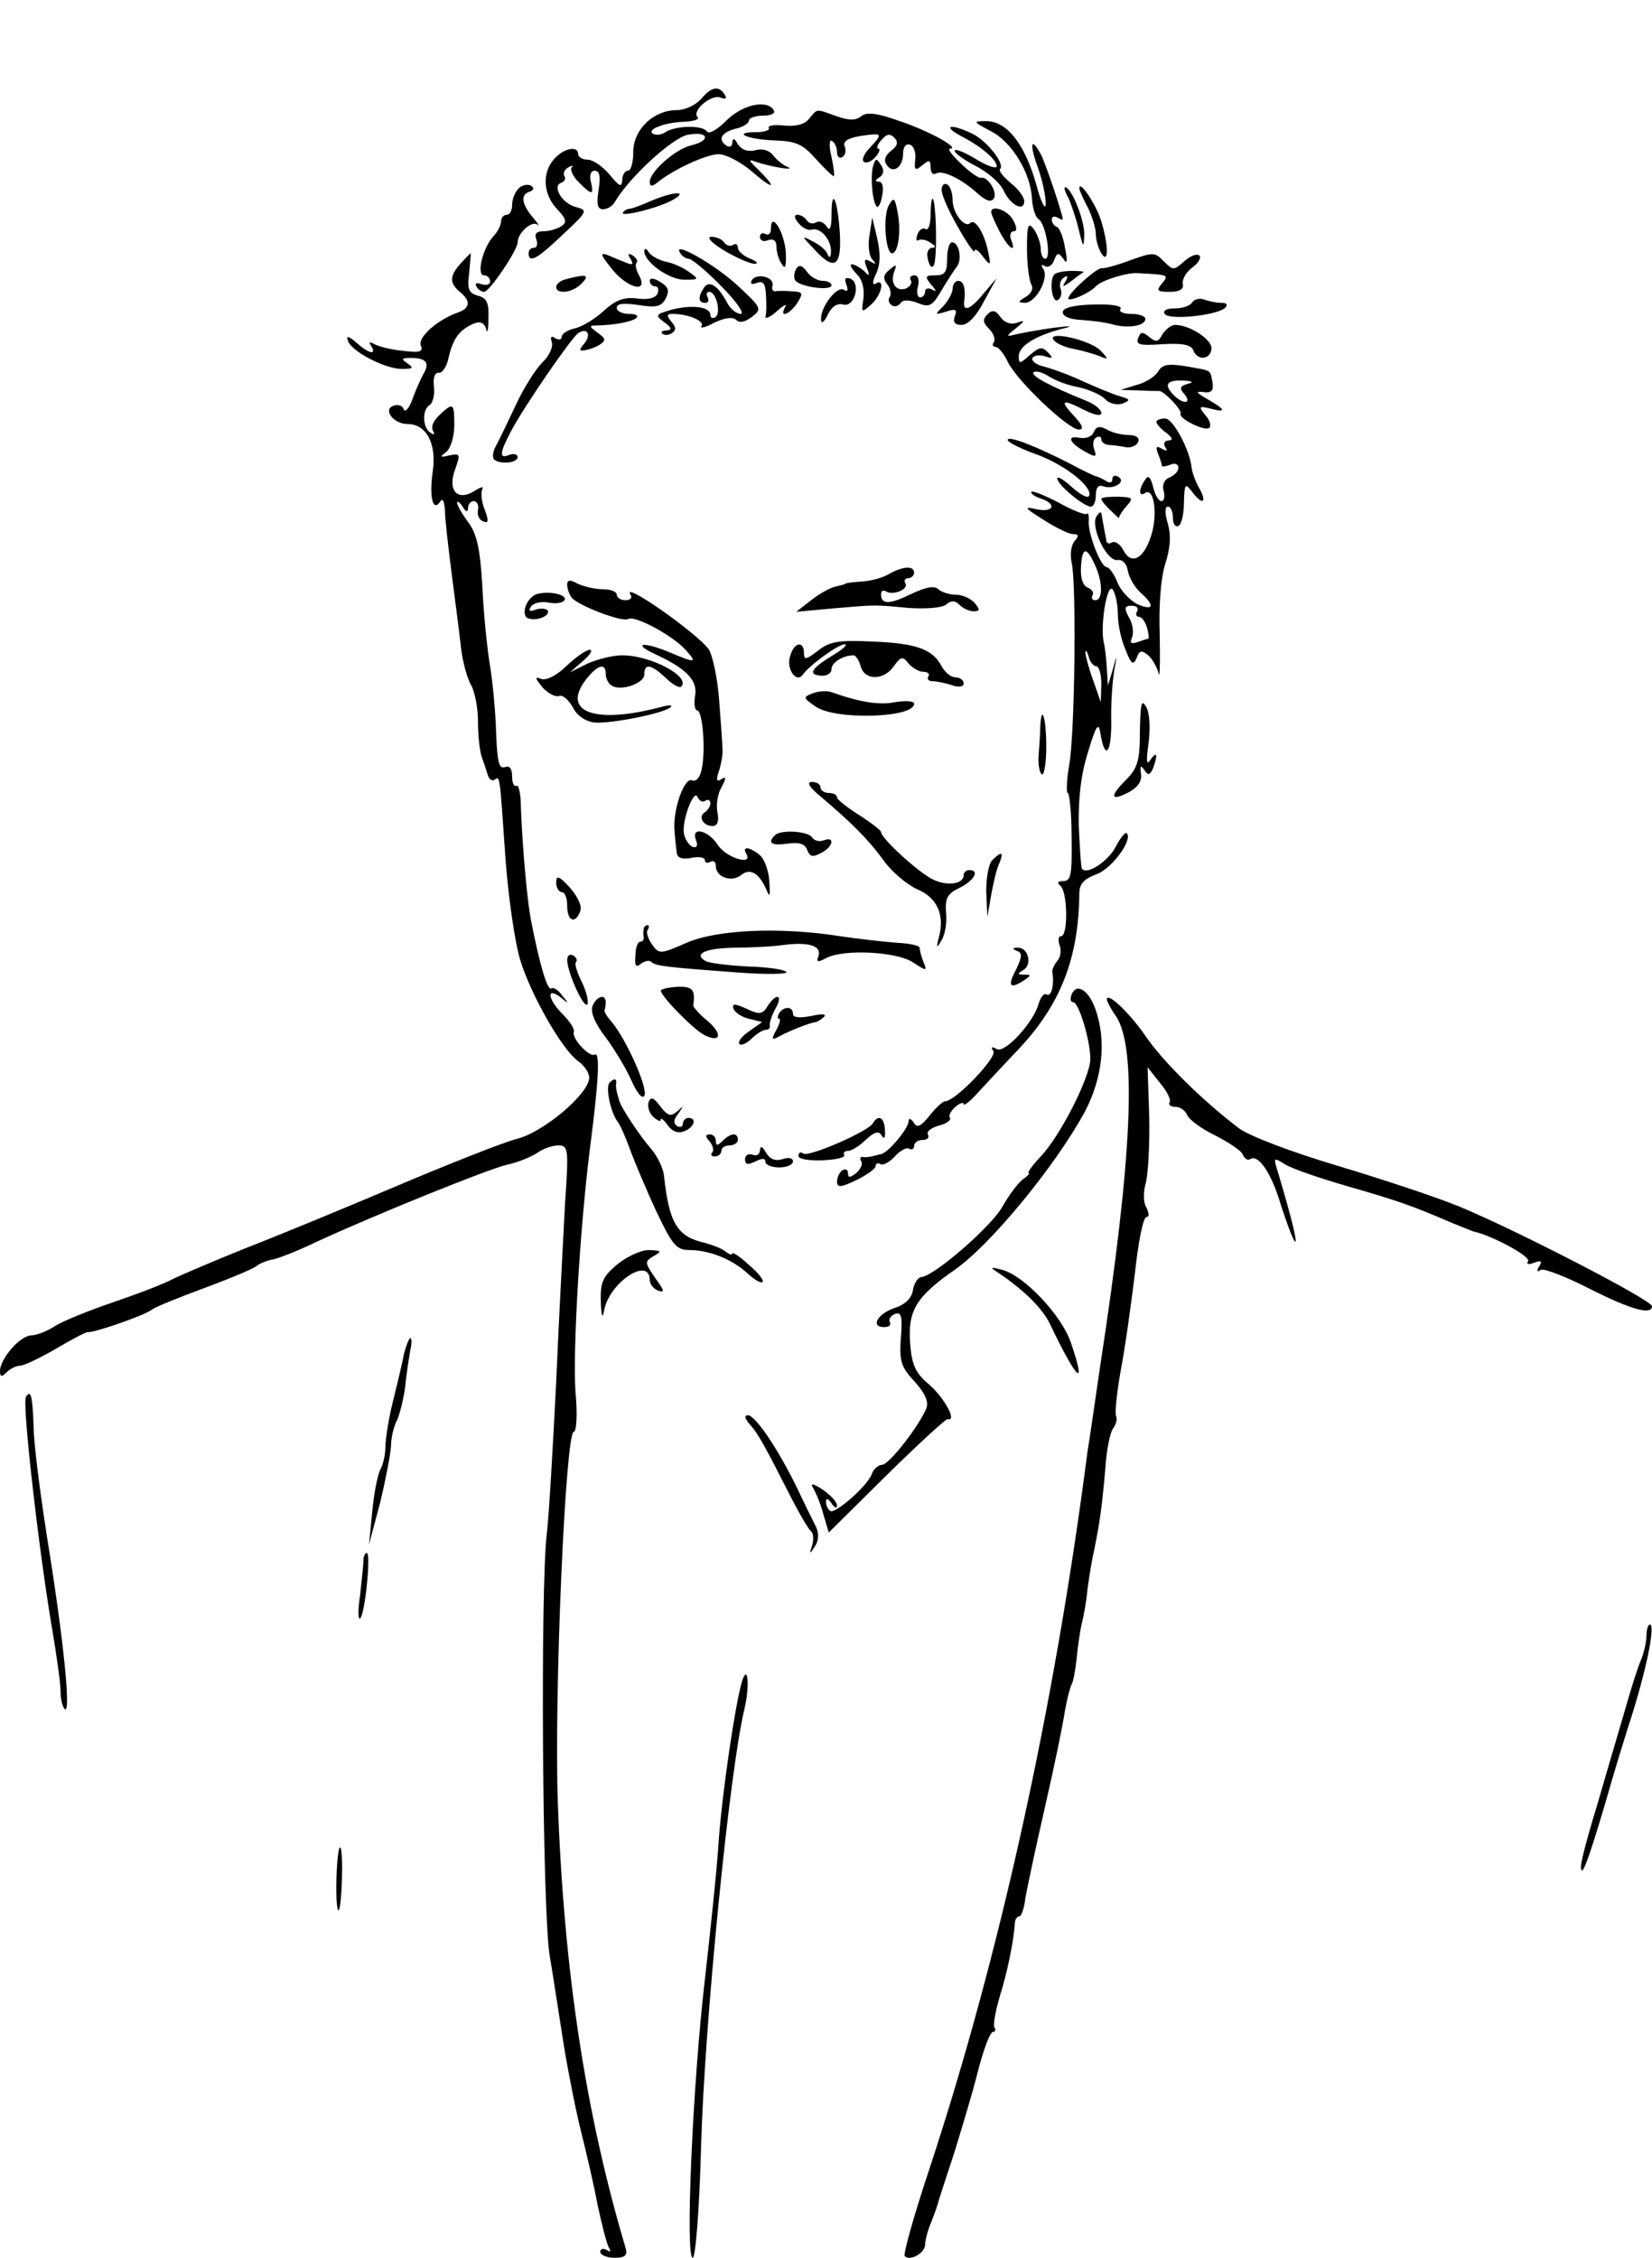 <?xml version="1.0" standalone="no"?>
<!DOCTYPE svg PUBLIC "-//W3C//DTD SVG 20010904//EN"
 "http://www.w3.org/TR/2001/REC-SVG-20010904/DTD/svg10.dtd">
<svg version="1.0" xmlns="http://www.w3.org/2000/svg"
 width="300pt" height="410pt" viewBox="0 0 300 410"
 preserveAspectRatio="xMidYMid meet">
<g transform="translate(0,410) scale(0.1,-0.1)"
fill="#000000" stroke="none">
<path d="M1273 3920 c-10 -11 -29 -20 -44 -20 -42 0 -79 -35 -79 -76 0 -19 -4
-34 -10 -34 -5 0 -10 -8 -10 -17 -1 -14 -5 -12 -23 10 -13 15 -30 27 -40 27
-9 0 -17 5 -17 10 0 16 -26 11 -43 -8 -23 -25 -21 -64 4 -91 18 -19 19 -25 8
-32 -8 -5 -22 -9 -33 -9 -12 0 -16 -5 -12 -15 3 -8 1 -15 -4 -15 -6 0 -10 -4
-10 -10 0 -19 16 -10 62 34 45 42 46 44 24 50 -25 6 -44 38 -27 44 6 2 9 8 6
12 -3 5 0 12 7 16 7 4 10 4 6 0 -3 -4 2 -16 13 -27 24 -24 28 -24 22 1 -3 12
0 20 7 20 9 0 11 -11 7 -35 -4 -26 -2 -35 8 -35 8 0 18 6 22 14 26 44 102 114
131 121 38 8 45 -10 7 -19 -29 -7 -75 -48 -75 -66 0 -9 4 -9 13 -2 29 24 90
52 112 52 13 0 40 -14 60 -31 39 -34 48 -33 13 2 -19 18 -20 21 -5 15 27 -9
75 -17 57 -9 -8 3 -20 13 -26 21 -7 9 -19 13 -33 9 -14 -3 -24 1 -31 11 -6 11
-9 12 -10 4 0 -7 -4 -10 -10 -7 -17 11 -11 24 15 31 14 3 25 10 25 15 0 5 12
9 26 9 14 0 23 4 19 10 -12 20 -57 10 -86 -19 -16 -16 -31 -25 -35 -20 -7 12
-55 11 -74 0 -8 -6 -18 -7 -24 -4 -13 8 22 21 58 22 16 1 26 4 23 8 -12 11 24
42 41 36 10 -4 13 -2 8 5 -10 17 -24 15 -43 -8z"/>
<path d="M1469 3884 c-8 -10 -24 -14 -45 -12 -18 2 -30 0 -28 -4 3 -4 -7 -8
-22 -8 -46 0 -18 -13 32 -15 39 -1 52 -7 75 -33 16 -18 31 -32 33 -32 2 0 0
16 -4 35 -5 20 -4 33 1 29 5 -3 9 -12 9 -20 0 -8 4 -13 10 -9 5 3 7 12 4 19
-4 9 5 15 28 19 41 6 42 5 18 -21 -11 -11 -16 -23 -11 -26 5 -3 14 1 21 9 7 8
9 15 5 15 -4 0 -2 7 5 15 10 12 16 13 24 5 8 -8 6 -15 -6 -24 -10 -8 -14 -17
-8 -25 11 -18 30 -5 30 20 0 12 5 19 13 16 6 -2 11 -14 9 -27 -2 -19 0 -21 13
-10 12 10 15 10 15 -4 0 -10 4 -14 10 -11 11 7 47 -10 76 -37 15 -13 24 -16
29 -8 7 11 -12 41 -24 37 -3 -1 -20 10 -36 26 -16 15 -25 27 -20 27 20 0 -37
32 -91 50 -42 15 -60 17 -70 9 -10 -8 -22 -8 -45 0 -39 14 -34 14 -50 -5z"/>
<path d="M1799 3862 c38 -19 73 -76 75 -123 1 -16 6 -33 12 -37 13 -8 24 -72
12 -72 -4 0 -8 8 -8 18 0 10 -6 26 -12 35 -11 15 -13 9 -13 -35 0 -29 4 -58 8
-65 4 -7 0 -16 -10 -22 -15 -9 -15 -10 -2 -11 20 0 44 44 34 61 -5 7 -4 10 2
6 6 -4 14 1 17 10 6 15 8 15 17 3 7 -11 8 -5 3 20 -3 19 -10 37 -15 38 -5 2
-9 8 -9 13 0 6 5 7 10 4 6 -3 10 -5 10 -3 -1 11 -31 101 -40 118 -18 33 -21
19 -5 -25 8 -22 14 -51 14 -65 0 -14 -9 3 -18 38 -21 72 -53 112 -90 112 -25
0 -24 -1 8 -18z"/>
<path d="M1745 3853 c37 -19 65 -43 65 -55 0 -5 -16 0 -36 12 -19 12 -38 20
-40 17 -3 -3 13 -15 35 -27 23 -11 47 -32 53 -45 12 -27 38 -41 38 -20 0 7
-11 22 -25 33 -13 11 -22 22 -19 25 10 9 -25 53 -52 65 -38 18 -54 14 -19 -5z"/>
<path d="M1586 3800 c-6 -17 -2 -67 6 -75 3 -3 8 6 10 20 3 14 1 25 -6 25 -7
0 -7 3 1 8 8 5 9 13 3 22 -8 13 -10 13 -14 0z"/>
<path d="M942 3758 c-7 -7 -12 -20 -12 -30 0 -10 -4 -18 -10 -18 -5 0 -10 -5
-10 -12 0 -6 -6 -19 -14 -27 -20 -22 -31 -71 -17 -71 6 0 11 -5 11 -11 0 -6
-7 -8 -16 -5 -8 3 -12 2 -9 -4 3 -6 10 -10 14 -10 10 0 61 76 61 90 0 17 26
40 36 32 5 -4 1 2 -9 14 -20 24 -22 41 -5 46 8 3 8 7 2 11 -6 3 -16 1 -22 -5z"/>
<path d="M1710 3755 c0 -9 13 -39 30 -68 16 -29 30 -48 30 -43 0 6 7 1 15 -10
14 -18 15 -17 9 11 -7 33 -24 59 -32 50 -10 -10 -32 18 -32 41 0 12 -4 26 -10
29 -5 3 -10 -1 -10 -10z"/>
<path d="M1940 3741 c5 -11 14 -37 19 -58 8 -33 9 -34 10 -10 1 26 -23 87 -35
87 -2 0 0 -9 6 -19z"/>
<path d="M1960 3758 c0 -3 7 -19 15 -34 8 -16 15 -38 15 -49 0 -11 5 -27 10
-35 14 -22 13 17 -1 61 -10 30 -39 73 -39 57z"/>
<path d="M1182 3735 c-18 -8 -35 -14 -38 -14 -3 0 -9 -2 -12 -6 -11 -11 60 6
88 21 33 18 4 17 -38 -1z"/>
<path d="M1510 3709 c0 -23 -3 -30 -9 -20 -5 7 -13 11 -19 7 -6 -3 -13 -2 -17
4 -3 5 -11 10 -17 10 -6 0 -6 -6 2 -15 7 -9 18 -14 24 -12 15 5 36 -18 35 -40
0 -10 -3 -13 -6 -5 -2 7 -14 17 -26 23 -22 12 -22 11 1 -13 37 -41 51 -33 47
30 -4 61 -15 84 -15 31z"/>
<path d="M1614 3727 c-11 -19 -6 -87 6 -87 11 0 17 40 10 75 -5 26 -7 28 -16
12z"/>
<path d="M1690 3711 c0 -18 -4 -30 -9 -27 -5 3 -12 -1 -15 -10 -3 -8 -2 -13 2
-10 4 2 14 1 22 -5 9 -5 10 -9 3 -9 -6 0 -10 -7 -9 -15 3 -22 12 -27 14 -7 4
32 1 106 -4 111 -2 2 -4 -10 -4 -28z"/>
<path d="M1800 3715 c0 -4 7 -19 15 -35 16 -31 32 -42 21 -15 -3 8 -1 15 5 15
6 0 6 7 -1 20 -9 18 -40 29 -40 15z"/>
<path d="M1400 3685 c0 -9 -4 -13 -10 -10 -5 3 -10 1 -10 -5 0 -7 7 -10 15 -6
10 3 15 -1 15 -12 0 -9 4 -24 10 -32 6 -10 8 -4 7 21 -2 37 -27 77 -27 44z"/>
<path d="M1579 3673 c-3 -18 -1 -38 5 -44 8 -9 7 -10 -3 -4 -11 6 -13 4 -7
-11 6 -15 5 -17 -5 -6 -7 6 -17 12 -22 12 -5 0 -1 -7 8 -17 11 -10 15 -27 13
-45 -4 -26 -4 -27 14 -11 19 17 26 49 8 38 -6 -4 -6 4 1 18 8 17 8 37 2 64
l-9 38 -5 -32z"/>
<path d="M1315 3645 c22 -13 47 -24 55 -24 8 0 5 4 -7 9 -13 5 -23 14 -23 20
0 6 -4 9 -9 5 -5 -3 -12 -1 -16 5 -3 5 -14 10 -23 10 -10 0 0 -11 23 -25z"/>
<path d="M1720 3630 c0 -24 -4 -30 -21 -30 -19 0 -20 -2 -8 -17 10 -11 10 -14
2 -9 -7 4 -13 2 -13 -3 0 -6 -4 -11 -9 -11 -5 0 -7 9 -4 20 3 12 0 20 -6 20
-7 0 -10 -4 -7 -9 3 -5 -1 -11 -9 -15 -18 -6 -29 10 -21 31 5 13 4 14 -9 3
-11 -9 -12 -16 -4 -26 6 -7 8 -18 5 -23 -4 -5 -2 -12 3 -15 5 -4 12 -2 16 3 4
7 15 7 31 1 22 -9 27 -6 44 23 10 17 23 37 27 42 11 12 5 45 -8 45 -5 0 -9
-13 -9 -30z"/>
<path d="M1170 3644 c0 -20 45 -52 73 -52 27 0 27 1 7 15 -11 8 -30 16 -42 18
-12 3 -25 10 -30 17 -4 7 -8 8 -8 2z"/>
<path d="M1235 3641 c3 -6 11 -11 16 -11 5 0 32 -22 59 -50 27 -27 43 -50 35
-50 -8 0 -20 10 -26 23 -16 29 -32 39 -41 24 -11 -17 -10 -27 3 -27 5 0 7 5 4
10 -3 6 -2 10 3 10 13 0 22 -39 11 -46 -5 -3 -9 -1 -9 4 0 15 -32 19 -69 10
-31 -9 -32 -10 -15 -23 14 -10 15 -14 5 -15 -8 0 -12 -3 -8 -6 3 -3 11 -3 17
1 8 5 8 11 -1 21 -9 11 -8 14 2 14 29 0 59 -13 53 -22 -4 -5 7 -3 23 6 19 9
34 11 40 5 6 -6 16 -4 29 6 18 14 17 16 -26 56 -42 39 -120 83 -105 60z"/>
<path d="M837 3622 c-21 -23 -21 -36 -2 -52 20 -16 19 -29 -2 -37 -38 -13 -74
-45 -69 -60 5 -12 -1 -14 -33 -10 -21 2 -44 8 -51 12 -9 5 -11 4 -6 -3 11 -18
-5 -14 -27 6 -14 12 -19 13 -15 3 6 -19 67 -51 98 -51 20 0 22 2 10 10 -12 8
-11 10 6 10 28 0 35 -9 23 -29 -5 -9 -14 -29 -20 -46 -6 -16 -13 -25 -16 -18
-2 7 -11 9 -19 6 -19 -7 1 -33 26 -33 34 0 53 -35 46 -85 -7 -47 0 -77 14 -55
4 6 7 -1 8 -17 0 -15 6 -66 12 -113 6 -47 14 -107 17 -135 3 -27 12 -59 19
-70 6 -11 12 -40 12 -65 0 -25 3 -54 7 -65 4 -11 9 -26 11 -33 2 -7 8 -11 12
-8 10 6 9 15 20 -144 5 -69 17 -150 26 -181 19 -64 77 -166 106 -186 11 -8 20
-21 20 -30 0 -29 -83 -99 -131 -111 -24 -6 -125 -46 -224 -88 -99 -42 -223
-93 -275 -113 -52 -21 -108 -45 -125 -53 -16 -9 -66 -28 -110 -43 -44 -15 -91
-34 -105 -43 -14 -9 -33 -17 -44 -17 -21 -2 -55 -42 -56 -64 0 -12 3 -12 12
-3 7 7 18 12 25 12 6 0 36 14 65 31 29 17 55 31 58 30 9 -2 105 31 116 41 7 5
49 22 95 39 46 17 89 35 95 40 6 5 19 10 30 12 10 2 46 16 79 32 104 48 311
132 346 140 19 4 43 14 54 21 11 8 28 14 39 14 18 0 19 -6 12 -107 -3 -60 -11
-205 -16 -323 -6 -118 -13 -242 -17 -275 -12 -99 -8 -682 5 -765 7 -41 18
-115 26 -165 8 -49 22 -119 31 -155 9 -36 23 -95 30 -133 8 -37 17 -73 21 -79
4 -7 3 -8 -4 -4 -7 4 -12 2 -12 -3 0 -6 12 -11 26 -11 19 0 24 4 20 18 -72
242 -112 501 -123 809 -7 197 14 673 29 673 5 0 7 32 3 73 -5 74 8 298 27 447
15 115 18 171 8 165 -9 -6 -42 29 -38 41 2 5 -7 19 -20 32 -27 27 -31 51 -4
31 15 -13 16 -12 3 3 -7 10 -16 16 -20 13 -7 -4 -21 43 -37 125 -7 38 -15 128
-18 202 0 25 -4 44 -8 41 -5 -2 -8 6 -8 17 0 15 -5 20 -13 17 -11 -4 -14 10
-16 61 -1 37 -6 92 -11 122 -5 30 -12 95 -14 145 -4 68 -10 96 -26 117 -11 15
-20 31 -20 35 0 4 5 1 10 -7 6 -10 10 -11 10 -2 0 6 5 12 10 12 6 0 10 -7 8
-16 -2 -10 3 -19 10 -21 9 -4 10 1 2 22 -6 15 -7 31 -4 37 3 5 -3 4 -15 -4
-31 -19 -49 2 -34 41 9 26 9 28 -11 24 -17 -4 -18 -3 -6 6 8 6 15 27 15 50 0
34 -2 38 -15 28 -22 -18 -29 -30 -23 -41 3 -5 1 -6 -5 -2 -15 9 -16 43 -1 51
5 4 9 19 7 33 -2 17 2 26 9 25 6 -1 15 12 18 29 8 34 20 50 47 61 11 4 18 0
21 -11 2 -9 4 -1 4 20 1 28 -3 37 -19 41 -17 5 -20 12 -16 41 2 20 3 36 3 36
-1 0 -9 -8 -18 -18z"/>
<path d="M1110 3613 c28 -36 68 -47 51 -14 -6 10 -8 21 -5 24 3 3 0 8 -7 13
-8 5 -10 3 -4 -6 6 -10 4 -12 -8 -7 -10 4 -25 10 -34 14 -14 5 -12 0 7 -24z"/>
<path d="M2046 3625 c-22 -8 -42 -13 -45 -12 -8 2 -61 -45 -61 -55 0 -7 38 9
50 22 10 11 56 25 75 24 58 -3 58 -3 45 -19 -11 -13 -8 -15 14 -15 18 0 26 5
24 14 -2 8 6 22 17 30 11 8 17 18 13 22 -5 4 -17 -1 -28 -11 -18 -16 -20 -16
-35 -1 -19 19 -19 19 -69 1z"/>
<path d="M1446 3612 c-4 -7 -5 -16 -2 -21 8 -12 66 -20 66 -9 0 4 -7 8 -16 8
-9 0 -22 7 -29 17 -8 11 -14 13 -19 5z"/>
<path d="M1915 3602 c-10 -10 -5 -53 6 -47 6 4 8 13 5 21 -3 7 0 16 6 20 7 5
8 2 3 -7 -7 -11 -5 -11 11 1 10 8 20 15 22 16 2 1 -8 2 -22 2 -14 0 -28 -3
-31 -6z"/>
<path d="M1028 3593 c-10 -2 -18 -9 -18 -14 0 -14 30 -11 46 6 16 16 9 18 -28
8z"/>
<path d="M1180 3590 c0 -5 4 -10 10 -10 5 0 7 -6 4 -13 -3 -8 -17 -12 -37 -9
-24 3 -39 -3 -60 -22 -15 -14 -39 -29 -52 -32 -14 -3 -25 -10 -25 -16 0 -5 -5
-6 -12 -2 -7 5 -9 2 -6 -7 3 -8 -4 -25 -17 -37 -12 -12 -35 -48 -49 -79 -15
-32 -31 -65 -36 -74 -5 -9 -6 -20 -3 -23 10 -10 43 -7 43 4 0 5 -7 7 -15 4
-19 -8 -18 3 3 43 25 47 110 170 122 178 17 11 24 -3 11 -19 -10 -11 -9 -14 1
-12 7 1 19 5 27 10 12 8 11 11 -4 22 -16 12 -16 13 1 13 32 1 63 7 70 14 4 4
-2 7 -14 7 -12 0 -22 5 -22 11 0 8 13 9 40 5 32 -5 41 -3 49 12 7 14 5 21 -10
30 -11 7 -19 8 -19 2z"/>
<path d="M1365 3591 c-3 -7 0 -8 9 -5 12 5 16 -1 17 -22 1 -16 1 -33 -1 -39
-1 -5 9 -1 21 10 12 11 19 14 15 8 -12 -22 8 -14 22 7 11 18 10 20 -10 21 -13
1 -26 1 -30 0 -5 0 -7 4 -5 11 3 15 -29 23 -38 9z"/>
<path d="M1537 3583 c4 -10 2 -14 -5 -9 -12 7 -42 -31 -41 -54 0 -9 5 -6 12 8
7 15 17 22 28 19 21 -6 33 39 13 47 -9 3 -11 0 -7 -11z"/>
<path d="M1730 3576 c0 -8 -8 -22 -17 -32 -16 -16 -16 -16 5 -10 17 6 21 4 16
-8 -4 -11 0 -16 12 -16 12 0 27 16 41 43 l23 42 -23 -27 c-24 -30 -39 -36 -36
-15 3 23 -1 37 -11 37 -5 0 -10 -6 -10 -14z"/>
<path d="M2165 3551 c-3 -6 -17 -11 -31 -11 -15 0 -23 -4 -19 -10 8 -12 94 -3
110 11 5 6 3 9 -7 9 -9 0 -23 3 -31 6 -8 3 -18 1 -22 -5z"/>
<path d="M1930 3533 c0 -8 14 -13 33 -14 17 -1 43 -4 57 -8 28 -8 60 -3 60 10
0 5 -12 9 -26 9 -14 0 -23 4 -19 9 3 6 -18 9 -50 8 -36 -1 -55 -6 -55 -14z"/>
<path d="M1793 3529 c-9 -9 -8 -15 3 -26 8 -8 12 -19 9 -24 -4 -5 -2 -9 3 -9
5 0 15 -12 22 -27 17 -35 110 -123 129 -123 10 0 7 8 -9 25 -27 29 -21 31 20
10 18 -9 30 -11 30 -5 0 6 -12 16 -27 22 -69 28 -102 46 -96 52 4 3 16 0 27
-7 12 -8 36 -17 54 -20 18 -4 40 -13 48 -21 8 -9 22 -12 32 -9 15 6 15 8 -3
13 -11 3 -40 15 -65 26 -25 12 -58 24 -73 28 -15 3 -25 11 -22 16 3 5 13 6 23
3 14 -5 15 -3 5 7 -10 11 -16 10 -33 -5 -18 -16 -20 -16 -20 -2 0 18 28 36 75
49 25 6 24 7 -10 3 -22 -3 -51 -8 -65 -11 -24 -6 -25 -6 -5 10 17 14 17 15 2
10 -11 -4 -23 0 -30 10 -9 13 -15 14 -24 5z"/>
<path d="M2111 3493 c-7 -14 -12 -15 -24 -5 -12 10 -16 10 -20 -2 -5 -12 3
-14 44 -11 36 2 52 -1 56 -11 7 -20 33 -17 33 4 0 16 -40 42 -66 42 -7 0 -17
-8 -23 -17z"/>
<path d="M1913 3483 c4 -6 19 -13 34 -16 16 -3 37 -9 48 -13 19 -8 19 -7 3 10
-20 19 -96 36 -85 19z"/>
<path d="M2103 3425 c-5 -8 -22 -20 -39 -24 l-29 -9 33 -1 c17 -1 34 -1 37 -1
9 0 42 -35 39 -41 -5 -9 45 -33 52 -26 4 4 1 14 -7 23 -13 16 -12 17 9 12 30
-8 28 -2 -5 17 -21 12 -23 15 -8 13 15 -2 19 2 17 17 -5 25 0 21 -49 30 -32 5
-43 3 -50 -10z m54 -22 c-14 -4 -16 -8 -6 -19 14 -17 -2 -19 -19 -2 -19 19
-14 28 16 27 17 -1 21 -3 9 -6z"/>
<path d="M2100 3334 c0 -4 8 -13 18 -20 11 -9 13 -13 4 -14 -7 0 -10 -5 -6
-12 5 -7 3 -8 -6 -3 -10 6 -12 4 -7 -9 4 -10 7 -19 7 -22 0 -2 7 -1 15 2 8 4
15 1 15 -5 0 -7 -7 -14 -16 -18 -9 -3 -14 -13 -11 -24 3 -11 1 -19 -4 -19 -5
0 -12 12 -15 26 -5 19 -9 22 -15 12 -12 -18 -11 -31 1 -23 16 10 23 -41 10
-79 -13 -41 -36 -53 -50 -25 -6 11 -15 17 -21 14 -5 -4 -10 -1 -10 4 -1 6 -3
16 -4 21 -1 6 -3 16 -4 23 -1 9 -3 9 -10 -1 -11 -19 19 -83 39 -79 9 1 16 -7
18 -19 2 -12 12 -30 23 -40 27 -24 24 -34 -6 -21 -13 7 -30 24 -36 40 -6 15
-15 27 -19 27 -11 0 -34 60 -33 83 1 11 -1 17 -3 14 -3 -3 -26 6 -51 20 -25
13 -47 22 -50 20 -2 -3 5 -8 16 -12 31 -10 25 -26 -6 -20 -25 6 -23 3 12 -19
22 -14 46 -26 54 -26 10 0 11 -3 2 -13 -6 -8 -8 -24 -5 -38 9 -37 6 -307 -4
-366 -5 -29 -6 -53 -3 -53 3 0 7 -36 7 -80 1 -68 -1 -80 -15 -80 -10 0 -12 -3
-6 -8 14 -9 15 -92 2 -92 -5 0 -6 -7 -3 -16 4 -9 2 -22 -4 -29 -6 -7 -10 -17
-9 -21 4 -22 -2 -45 -10 -40 -5 3 -11 -4 -15 -17 -9 -34 -62 -91 -76 -82 -9 5
-11 4 -6 -4 7 -11 -69 -91 -88 -91 -4 0 -17 -12 -28 -26 -16 -20 -23 -23 -29
-12 -5 7 -9 8 -9 2 0 -13 -38 -59 -51 -60 -5 -1 -12 -3 -16 -4 -5 -1 -12 -2
-16 -1 -5 1 -6 -3 -3 -8 3 -5 -1 -14 -9 -21 -11 -9 -15 -9 -15 -1 0 7 -4 9
-10 6 -5 -3 -10 -13 -10 -20 0 -12 6 -12 35 2 19 9 35 21 35 25 0 5 4 7 9 4 4
-3 16 3 26 14 10 11 22 17 26 14 5 -3 9 0 9 5 0 6 7 11 16 11 8 0 12 4 9 10
-3 5 6 12 20 16 13 3 23 10 20 14 -3 4 2 13 10 20 8 7 15 9 15 5 0 -4 12 5 26
21 15 16 48 52 74 79 76 81 109 165 110 283 0 17 9 26 30 34 28 9 68 63 56 75
-2 3 -12 -9 -20 -25 -14 -26 -51 -51 -61 -40 -2 1 -4 37 -6 78 -1 51 4 94 17
135 14 47 19 54 22 35 8 -51 20 -40 20 17 -1 32 2 74 5 93 6 32 5 32 -2 5 l-9
-30 -2 30 c-1 17 -3 39 -6 50 -6 33 7 109 17 94 5 -8 9 -28 9 -45 0 -18 6 -46
14 -64 10 -26 14 -29 20 -15 5 14 9 15 21 5 7 -6 16 -21 19 -33 2 -12 3 19 2
68 -2 57 2 105 10 131 9 28 11 50 5 72 -6 20 -6 32 0 32 5 0 9 -9 9 -21 0 -11
5 -17 10 -14 6 3 10 23 10 43 1 33 2 35 14 20 19 -26 29 -22 14 5 -7 12 -13
29 -14 37 -3 33 -34 90 -48 90 -9 0 -16 -3 -16 -6z m-112 -259 c15 -32 15 -65
1 -65 -5 0 -8 4 -5 9 3 5 -1 11 -9 14 -9 4 -13 18 -12 37 2 37 10 38 25 5z
m77 -85 c-3 -5 -2 -10 3 -10 5 0 12 -9 15 -20 3 -11 4 -20 2 -20 -2 0 -11 -3
-19 -6 -12 -4 -15 -2 -10 9 3 9 1 25 -6 36 -9 17 -8 21 5 21 9 0 13 -4 10 -10z
m-74 -100 c5 0 9 -15 9 -32 l-1 -33 -14 40 c-8 22 -14 45 -14 50 1 6 3 2 6 -7
2 -10 9 -18 14 -18z"/>
<path d="M1986 3315 c-3 -8 -14 -12 -26 -10 -24 5 -18 -10 12 -26 18 -10 20
-9 15 5 -3 8 -2 18 3 21 6 4 10 2 10 -3 0 -5 6 -9 13 -10 6 0 21 -2 31 -4 10
-2 21 3 23 10 3 7 -4 12 -17 12 -12 0 -30 4 -40 10 -13 7 -19 6 -24 -5z"/>
<path d="M1830 3301 c0 -4 22 -15 49 -25 52 -18 105 -59 99 -76 -2 -6 -15 1
-31 15 -15 14 -27 21 -27 16 0 -11 48 -51 61 -51 5 0 9 9 9 21 0 14 5 19 13
16 19 -7 43 8 28 17 -6 4 -11 2 -11 -4 0 -7 -5 -8 -12 -3 -7 4 -15 8 -18 8 -3
1 -23 10 -45 22 -62 32 -115 53 -115 44z"/>
<path d="M2000 3194 c0 -3 8 -13 18 -22 9 -9 16 -15 14 -13 -1 2 5 12 13 21
14 16 13 17 -15 18 -16 0 -30 -1 -30 -4z"/>
<path d="M1615 3058 c-11 -7 -33 -13 -50 -14 -16 -1 -30 -3 -30 -4 0 -1 -8 -3
-17 -5 -10 -2 -30 -13 -45 -25 l-27 -21 65 6 c82 7 75 7 139 1 32 -2 60 0 68
6 9 8 16 8 24 0 7 -7 18 -12 26 -12 12 0 12 3 2 15 -7 8 -22 15 -34 15 -12 0
-27 5 -32 10 -7 7 -23 4 -50 -9 -39 -19 -54 -19 -54 0 0 6 4 8 9 5 13 -8 42 4
35 15 -3 5 0 9 5 9 6 0 11 5 11 10 0 13 -20 12 -45 -2z"/>
<path d="M1030 3038 c0 -7 4 -18 8 -23 10 -14 93 -46 103 -39 12 7 80 -30 103
-55 23 -25 20 -26 -27 -6 -50 21 -71 17 -25 -4 56 -26 76 -48 70 -76 -2 -14 0
-25 4 -25 10 0 16 -74 8 -108 -3 -14 -10 -22 -17 -19 -15 6 -36 -56 -32 -93 1
-14 3 -31 4 -39 1 -9 10 -12 26 -9 14 3 25 1 25 -4 0 -5 5 -6 10 -3 6 3 10 0
10 -8 0 -20 29 -30 46 -16 16 13 32 4 45 -25 7 -17 8 -15 6 14 -1 19 -9 40
-17 47 -18 15 -33 17 -25 3 14 -23 -36 -8 -51 15 -18 28 -50 35 -40 9 4 -10 1
-14 -6 -12 -7 3 -14 14 -16 24 -4 25 19 84 25 66 3 -6 9 -10 14 -6 5 3 9 1 9
-5 0 -5 -5 -13 -10 -16 -13 -8 -3 -25 14 -25 9 0 12 9 9 24 -3 13 0 34 7 46 9
17 9 21 0 15 -9 -6 -10 -1 -4 16 4 13 7 31 6 39 0 8 -3 48 -6 88 -3 41 -12 82
-19 93 -22 30 -159 126 -142 99 4 -6 -1 -10 -9 -10 -9 0 -16 5 -16 10 0 6 -12
10 -26 10 -14 0 -34 5 -45 10 -14 8 -19 7 -19 -2z"/>
<path d="M978 3022 c-17 -3 -31 -29 -23 -42 3 -4 14 -6 25 -3 11 3 17 9 15 14
-3 4 -13 5 -22 2 -11 -4 -14 -3 -9 5 4 7 18 10 31 8 14 -3 27 -1 30 4 6 9 -23
17 -47 12z"/>
<path d="M1485 2918 c-21 -16 -25 -17 -25 -4 0 23 -18 20 -25 -5 -8 -23 11
-51 23 -34 12 17 64 55 76 55 6 0 -3 -9 -20 -19 -41 -25 -48 -36 -23 -38 10
-1 19 4 19 12 0 12 21 25 40 25 4 0 10 -9 13 -20 7 -26 42 -26 60 0 13 18 16
19 27 5 7 -8 19 -15 27 -15 8 0 12 -4 9 -8 -3 -5 0 -9 7 -9 7 0 22 -3 35 -7
13 -5 22 -3 22 3 0 6 -7 11 -15 11 -8 0 -19 9 -25 20 -16 31 -46 42 -126 45
-61 3 -78 0 -99 -17z"/>
<path d="M1029 2891 c-18 -18 -37 -27 -46 -24 -12 5 -12 2 2 -15 10 -11 23
-18 30 -16 6 3 17 -6 25 -20 7 -15 23 -26 39 -28 29 -3 129 17 139 28 4 4 -4
4 -18 0 -125 -33 -185 -7 -131 56 19 22 31 23 31 4 0 -8 5 -18 11 -21 16 -11
59 4 59 20 0 21 12 19 39 -6 12 -12 25 -19 28 -16 18 18 -55 57 -107 57 -17 0
-45 -7 -63 -15 l-32 -16 24 21 c13 11 18 20 12 20 -6 0 -25 -13 -42 -29z"/>
<path d="M1476 2841 c-18 -7 -18 -8 5 -24 35 -25 179 -21 179 5 0 5 -15 6 -34
3 -29 -6 -65 0 -116 18 -8 3 -24 2 -34 -2z"/>
<path d="M2070 2772 c0 -54 -4 -67 -26 -89 -30 -30 -27 -39 7 -21 16 9 23 20
21 33 -2 15 -1 16 6 7 7 -11 10 -10 16 3 9 25 7 32 -5 15 -7 -11 -8 -2 -3 32
3 27 2 54 -5 65 -8 14 -10 5 -11 -45z"/>
<path d="M1889 2778 c0 -13 -2 -36 -3 -51 -1 -16 2 -31 6 -33 4 -3 8 20 8 50
0 53 -9 81 -11 34z"/>
<path d="M1491 2653 c55 -47 85 -76 114 -116 15 -21 43 -44 61 -52 36 -15 50
-47 39 -87 -5 -20 -4 -21 5 -5 6 9 10 32 8 49 -2 27 2 35 25 46 26 13 37 32
17 32 -5 0 -10 -4 -10 -9 0 -17 -31 -21 -58 -7 -28 15 -92 74 -92 85 0 3 -18
17 -40 31 -22 14 -40 28 -40 32 0 5 -7 8 -15 8 -8 0 -15 5 -15 10 0 6 -7 10
-16 10 -10 0 -4 -10 17 -27z"/>
<path d="M1407 2583 c-14 -14 -6 -19 23 -15 21 3 32 0 36 -12 5 -12 10 -13 25
-5 22 11 26 31 5 23 -8 -3 -17 -1 -21 5 -7 12 -58 15 -68 4z"/>
<path d="M1802 2538 c-7 -7 -11 -32 -11 -57 l2 -46 7 40 c4 22 10 48 15 58 8
20 4 22 -13 5z"/>
<path d="M1010 2497 c0 -9 5 -17 10 -17 6 0 10 -11 10 -25 0 -28 15 -34 24 -9
3 9 -5 26 -19 42 -20 22 -25 23 -25 9z"/>
<path d="M1169 2413 c-1 -5 -1 -11 0 -15 0 -5 -2 -8 -6 -8 -5 0 -9 -11 -9 -25
-2 -19 1 -23 10 -15 7 5 16 7 19 3 8 -7 22 -9 157 -19 52 -4 92 -3 88 1 -5 5
-37 9 -72 10 -35 2 -69 6 -75 10 -22 13 0 23 52 24 28 0 69 2 90 5 47 6 70 -2
63 -21 -4 -10 -1 -11 14 -3 31 17 127 12 157 -7 26 -17 27 -17 20 0 -4 10 -7
22 -7 26 0 4 -19 8 -42 9 -24 2 -70 7 -103 12 -108 17 -223 12 -278 -12 -48
-21 -50 -21 -63 -3 -7 10 -11 22 -8 26 3 5 3 9 0 9 -3 0 -7 -3 -7 -7z"/>
<path d="M1847 2373 c10 -3 9 -11 -2 -34 -16 -30 -11 -36 15 -19 13 9 13 10 0
10 -13 0 -13 2 -1 9 16 10 8 41 -11 40 -10 0 -10 -2 -1 -6z"/>
<path d="M1030 2357 c0 -23 32 -93 37 -80 2 6 -3 25 -11 41 -8 16 -13 32 -10
35 3 3 1 8 -5 12 -6 3 -11 0 -11 -8z"/>
<path d="M1200 2301 c1 -11 58 -69 78 -80 31 -16 35 1 7 25 -15 12 -26 25 -26
28 4 29 -1 35 -29 34 -16 -1 -30 -4 -30 -7z"/>
<path d="M1946 2294 c-3 -8 -2 -14 3 -14 10 0 31 -69 31 -103 0 -32 -54 -139
-90 -177 -16 -17 -25 -30 -22 -30 3 0 -2 -6 -11 -12 -9 -7 -25 -29 -36 -48
-18 -35 -125 -128 -148 -129 -6 -1 -13 -11 -15 -23 -2 -15 -14 -27 -33 -33
-32 -11 -45 -35 -19 -35 8 0 13 4 10 9 -3 5 1 11 9 15 12 4 14 -4 11 -43 -3
-43 0 -53 25 -80 19 -21 26 -37 21 -49 -14 -33 -67 -101 -80 -102 -7 0 -16 -8
-19 -17 -8 -22 -66 -72 -75 -67 -5 3 -8 11 -8 17 0 7 4 6 10 -3 5 -8 10 -10
10 -4 0 7 -12 19 -26 29 -17 11 -23 12 -18 4 5 -8 14 -29 19 -48 l10 -34 105
104 c58 57 108 103 111 102 18 -5 -7 40 -34 63 -24 20 -31 35 -34 72 -5 62 10
87 82 137 65 46 181 187 235 286 32 61 40 129 19 187 -12 34 -34 48 -43 26z"/>
<path d="M1076 2273 c-4 -11 4 -31 24 -57 17 -23 38 -58 47 -79 10 -22 19 -33
23 -27 8 12 -33 103 -59 134 -9 10 -15 20 -13 22 1 2 2 9 2 14 0 16 -17 11
-24 -7z"/>
<path d="M1394 2273 c-9 -15 -15 -16 -38 -5 -22 10 -27 10 -24 0 3 -7 15 -15
28 -18 l24 -6 -24 -17 c-13 -9 -21 -19 -17 -23 3 -3 13 1 22 10 9 9 21 16 26
16 5 0 8 3 7 8 -1 4 3 17 10 30 15 26 2 30 -14 5z"/>
<path d="M2010 2285 c0 -3 7 -17 17 -31 38 -58 29 -257 -29 -634 -10 -69 -20
-138 -23 -155 -60 -466 -160 -918 -287 -1303 -28 -84 -48 -155 -45 -159 10
-10 37 6 37 21 0 8 5 27 12 43 6 15 12 33 13 38 2 6 14 44 28 86 13 42 33 108
43 148 10 39 22 71 27 71 4 0 6 4 3 8 -3 5 2 31 10 58 14 45 25 100 27 132 0
6 4 12 8 12 4 0 9 15 11 33 3 17 19 93 36 167 17 74 33 152 36 174 4 21 9 42
12 47 3 5 7 26 9 46 2 21 6 49 9 63 4 14 9 43 11 65 3 22 8 54 12 70 10 50 14
77 20 145 2 36 9 70 15 77 5 7 7 16 5 21 -3 4 1 42 8 82 8 41 19 121 26 178 6
56 15 102 21 102 5 0 5 6 0 17 -6 9 -6 29 -1 46 4 16 7 69 6 119 l-3 90 22
-28 c13 -15 21 -31 18 -36 -3 -4 2 -8 11 -8 8 0 18 -7 21 -15 3 -8 26 -25 51
-37 25 -13 48 -28 50 -35 3 -7 9 -11 13 -8 15 10 39 -25 56 -83 10 -31 21 -61
25 -66 7 -8 -6 44 -29 121 -10 32 -10 32 11 19 12 -8 65 -26 117 -41 90 -26
113 -34 185 -65 17 -7 35 -14 40 -16 36 -8 105 -46 100 -54 -4 -6 1 -7 11 -3
13 5 15 3 9 -7 -5 -8 -4 -11 3 -6 6 3 45 -12 88 -34 75 -38 114 -49 114 -32 0
11 -248 139 -350 181 -41 17 -141 50 -221 74 -84 25 -160 54 -179 68 -67 51
-138 121 -170 168 -29 42 -70 81 -70 66z"/>
<path d="M1415 2260 c-3 -5 -4 -10 0 -10 3 0 1 -9 -5 -20 -10 -18 -9 -20 7
-11 19 10 54 24 65 25 3 1 10 5 15 10 4 5 -6 5 -24 1 -21 -4 -33 -3 -33 4 0
14 -17 14 -25 1z"/>
<path d="M1107 2134 c-8 -8 2 -54 14 -70 5 -6 15 -29 23 -51 8 -22 29 -72 47
-111 30 -63 37 -72 61 -72 36 0 78 -17 105 -42 13 -12 25 -19 28 -16 3 2 -8
17 -25 31 -16 15 -30 24 -30 21 0 -4 -6 -2 -12 3 -7 6 -26 13 -42 17 -46 11
-61 36 -70 119 -1 15 -12 37 -23 50 -21 24 -57 78 -59 90 -1 4 -3 10 -4 15 -1
4 -2 10 -1 15 1 9 -4 9 -12 1z"/>
<path d="M1178 2099 c-3 -8 1 -20 8 -27 8 -7 14 -10 14 -5 0 4 6 -1 13 -11 8
-11 19 -15 30 -10 18 7 23 24 7 24 -5 0 -10 -5 -10 -11 0 -5 -5 -7 -10 -4 -8
5 -7 12 2 23 10 15 10 15 -2 4 -12 -10 -17 -9 -31 9 -12 16 -17 18 -21 8z"/>
<path d="M1585 2060 c-9 -15 -115 -61 -126 -55 -5 4 -9 2 -9 -4 0 -6 19 -9 44
-8 24 1 42 5 39 10 -2 4 1 7 7 7 6 0 21 9 32 20 16 15 24 17 29 8 5 -8 7 -4 6
10 -1 23 -12 29 -22 12z"/>
<path d="M1289 2027 c6 -8 8 -17 4 -20 -3 -4 -1 -7 5 -7 7 0 12 5 12 10 0 6 7
10 15 10 8 0 15 5 15 10 0 14 -13 13 -28 -2 -9 -9 -12 -9 -12 0 0 7 -5 12 -11
12 -8 0 -9 -4 0 -13z"/>
<path d="M1380 2011 c0 -7 -6 -11 -13 -8 -8 3 -14 -1 -14 -8 0 -10 5 -11 19
-4 12 6 18 6 18 -1 0 -5 11 -10 25 -10 14 0 25 5 25 11 0 6 -8 8 -19 4 -13 -4
-23 0 -30 12 -7 12 -10 13 -11 4z"/>
<path d="M1121 1804 c-26 -22 -31 -32 -30 -67 1 -28 3 -33 6 -17 9 51 83 100
83 55 0 -7 7 -16 16 -19 12 -4 10 1 -6 23 -19 28 -20 30 -3 40 16 9 14 10 -9
11 -14 0 -40 -12 -57 -26z"/>
<path d="M1814 1788 c47 -32 80 -65 93 -93 49 -102 67 -119 38 -34 -17 51 -86
123 -125 133 -23 6 -23 5 -6 -6z"/>
<path d="M734 1643 c-3 -16 -12 -54 -20 -86 -8 -32 -14 -70 -14 -83 0 -14 -4
-33 -9 -42 -5 -9 -12 -44 -15 -77 l-6 -60 20 75 c10 41 19 88 20 103 0 16 5
37 11 48 5 11 12 39 15 62 2 23 7 52 9 65 3 12 3 22 0 22 -2 0 -7 -12 -11 -27z"/>
<path d="M47 1563 c-7 -13 24 -283 48 -423 8 -47 15 -97 15 -112 0 -15 4 -29
8 -32 11 -6 -3 130 -32 309 -13 83 -25 175 -25 205 -2 55 -5 68 -14 53z"/>
<path d="M1362 1513 c15 -17 24 -33 78 -139 14 -27 29 -52 33 -55 4 -3 5 -14
2 -25 -6 -17 -5 -17 5 -2 7 11 7 24 2 35 -5 10 -17 34 -26 53 -36 78 -83 150
-98 150 -7 0 -5 -7 4 -17z"/>
<path d="M660 1266 c0 -7 -3 -35 -6 -62 -4 -27 -4 -46 0 -43 9 8 20 119 12
119 -3 0 -6 -6 -6 -14z"/>
<path d="M2990 1130 c0 -10 -4 -29 -9 -42 -6 -13 -19 -54 -30 -93 -11 -38 -34
-115 -50 -171 -17 -55 -31 -107 -30 -115 1 -21 14 15 44 116 14 50 37 125 51
168 26 85 40 157 30 157 -3 0 -6 -9 -6 -20z"/>
<path d="M1347 1045 c-12 -41 -36 -203 -42 -290 -3 -49 -15 -162 -25 -250 -22
-188 -36 -505 -22 -505 5 0 12 86 15 198 6 225 52 689 79 799 10 43 6 85 -5
48z"/>
<path d="M611 689 c-1 -35 1 -60 4 -58 6 7 9 108 3 114 -3 3 -6 -22 -7 -56z"/>
</g>
</svg>
